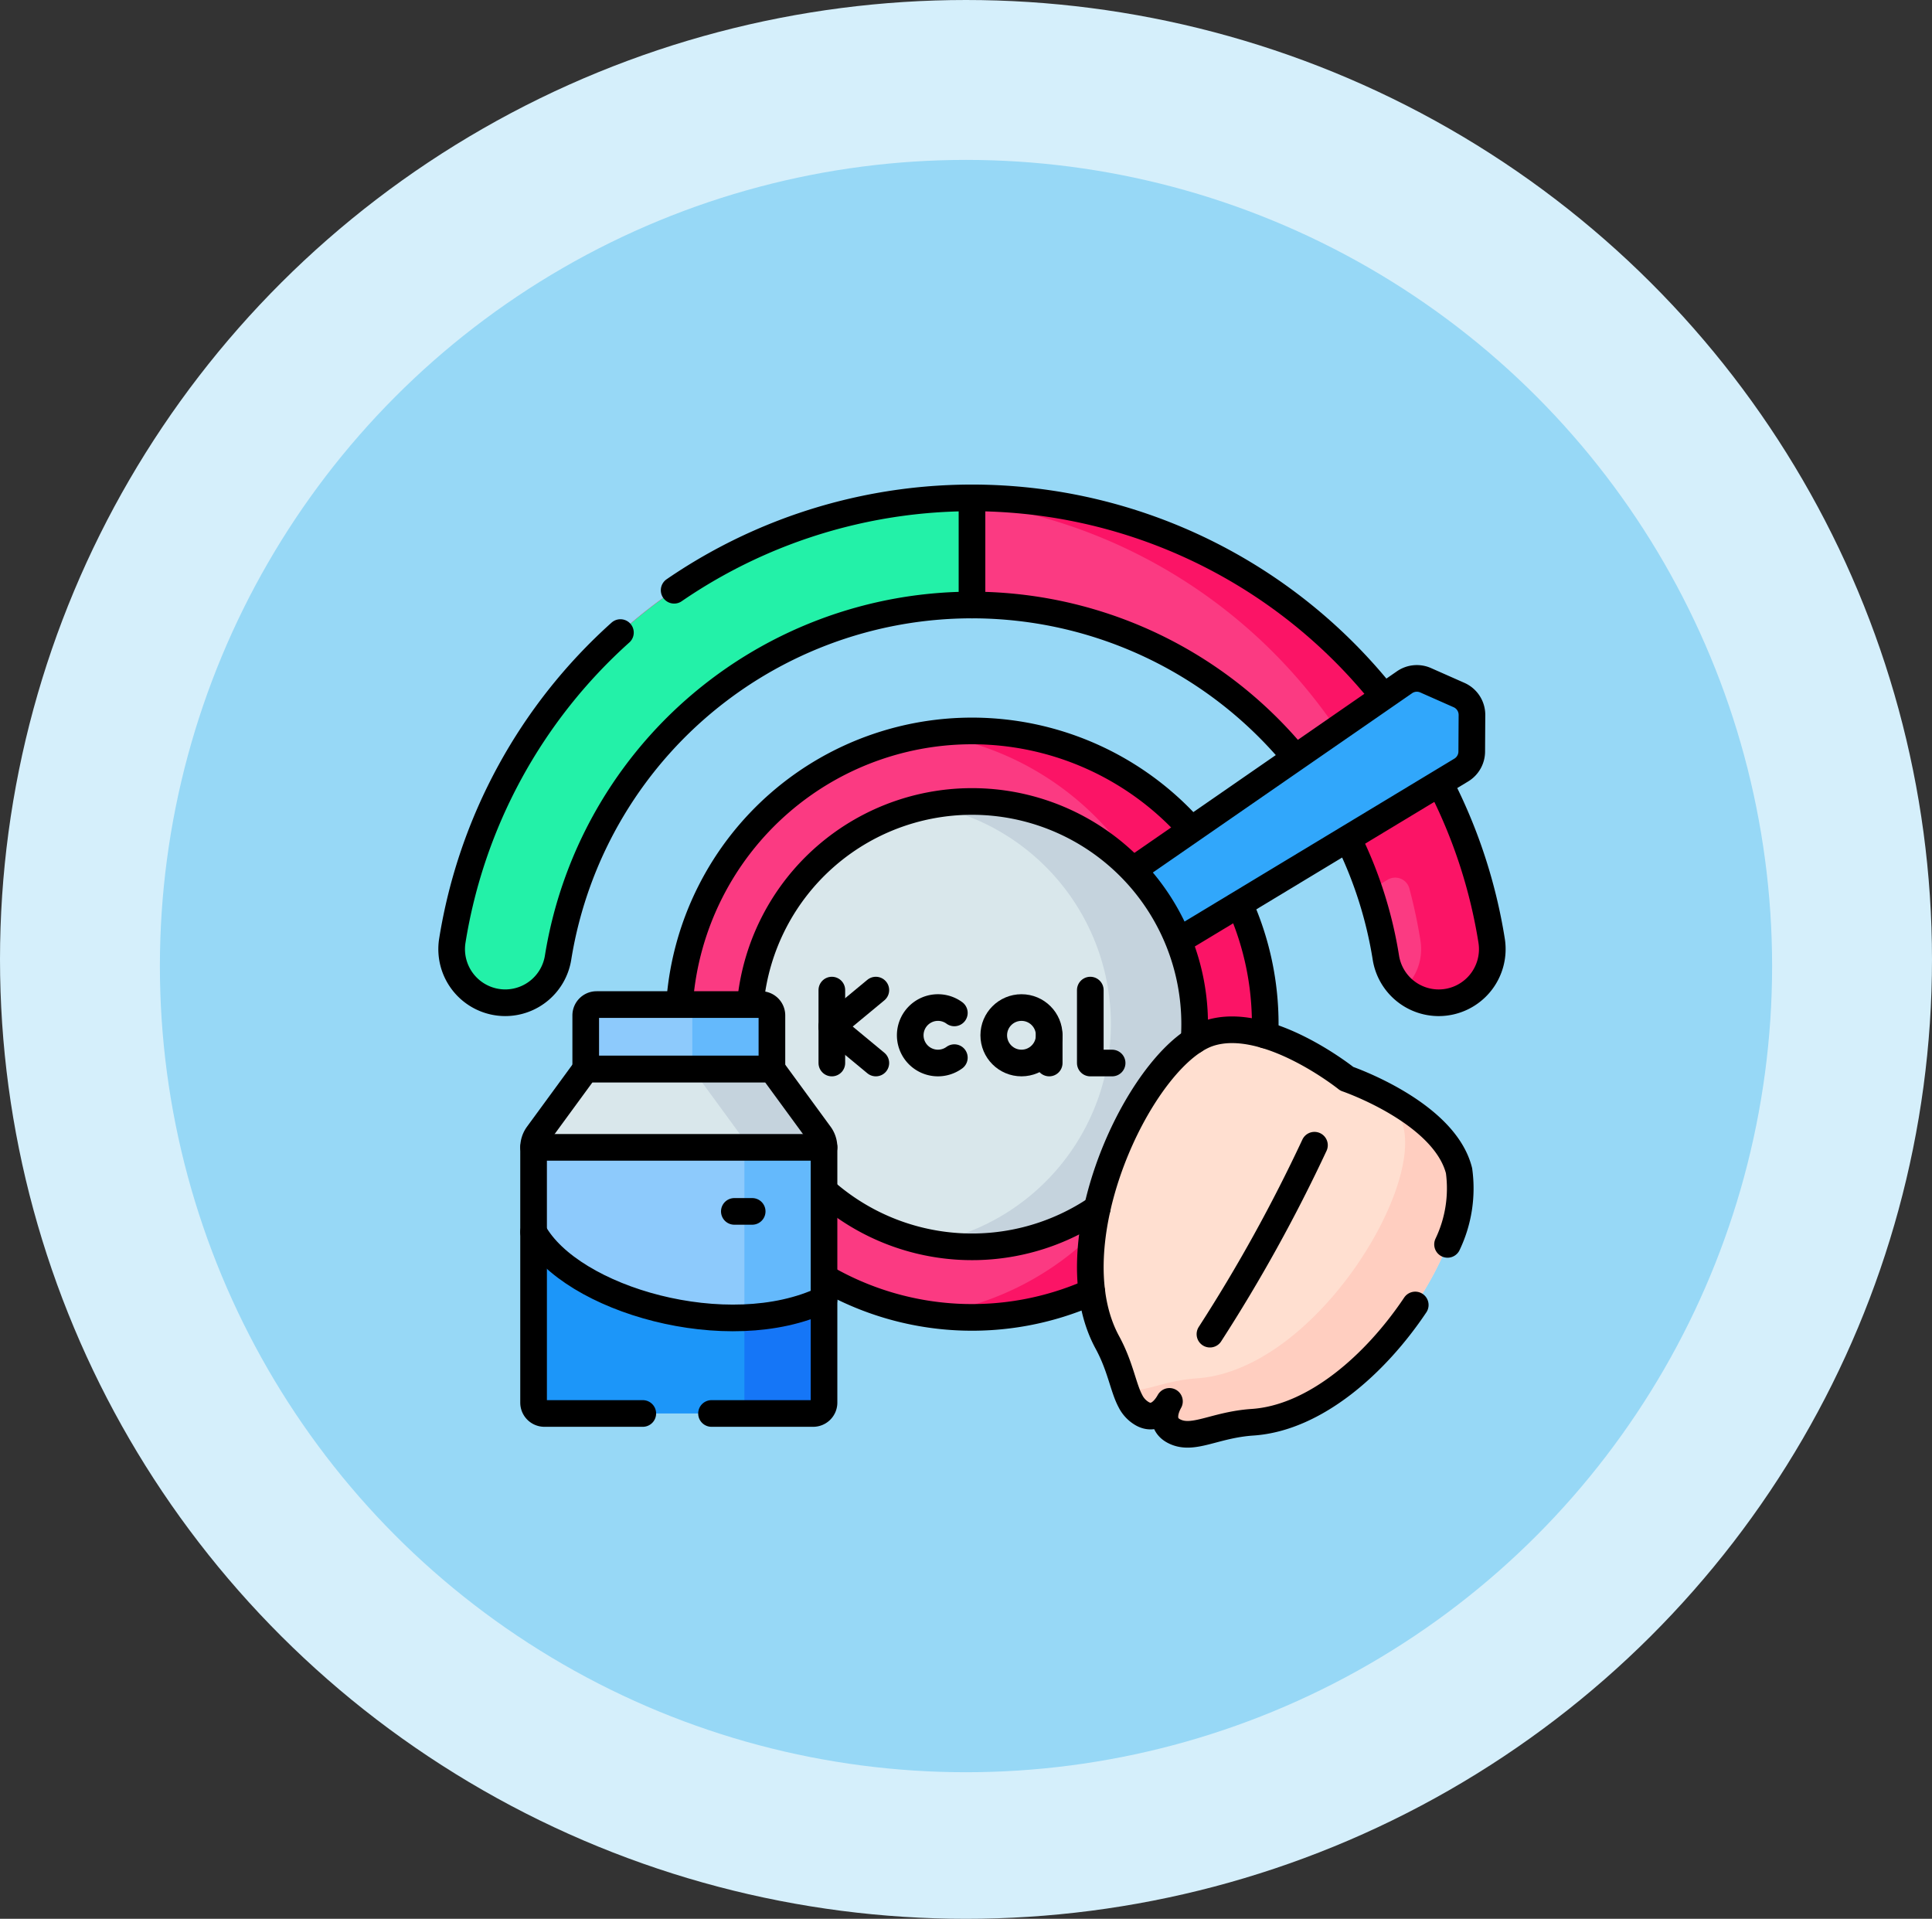 <svg xmlns="http://www.w3.org/2000/svg" width="145" height="144" viewBox="0 0 145 144">
  <rect x="0" y="0" width="145" height="144" fill="#333333" stroke="none"/>
  <g id="Grupo_1112880" data-name="Grupo 1112880" transform="translate(-937.051 -5810)">
    <ellipse id="Elipse_14860" data-name="Elipse 14860" cx="72.5" cy="72" rx="72.5" ry="72" transform="translate(937.051 5810)" fill="#d5effb"/>
    <circle id="Elipse_14861" data-name="Elipse 14861" cx="60.5" cy="60.5" r="60.5" transform="translate(949.051 5822)" fill="#97d8f6"/>
    <g id="Grupo_1112595" data-name="Grupo 1112595" transform="translate(963.45 5814.946)">
      <g id="Grupo_1112580" data-name="Grupo 1112580" transform="translate(7.5 32.42)">
        <g id="Grupo_1112578" data-name="Grupo 1112578" transform="translate(0)">
          <g id="Grupo_1112577" data-name="Grupo 1112577">
            <g id="Grupo_1112576" data-name="Grupo 1112576">
              <g id="Grupo_1112573" data-name="Grupo 1112573">
                <g id="Grupo_1112567" data-name="Grupo 1112567">
                  <g id="Grupo_1112566" data-name="Grupo 1112566" transform="translate(0 0)">
                    <g id="Grupo_1112565" data-name="Grupo 1112565">
                      <path id="Trazado_904029" data-name="Trazado 904029" d="M81.583,70.311a4.019,4.019,0,0,1-3.968-3.388,31.464,31.464,0,0,0-62.129,0,4.019,4.019,0,0,1-3.968,3.388h0a4.025,4.025,0,0,1-3.967-4.672,39.5,39.5,0,0,1,78,0,4.025,4.025,0,0,1-3.967,4.673Z" transform="translate(-7.501 -32.423)" fill="#fb3a82"/>
                    </g>
                  </g>
                  <path id="Trazado_904030" data-name="Trazado 904030" d="M280.662,65.636a39.508,39.508,0,0,0-39-33.216q-1.348,0-2.673.09a39.5,39.5,0,0,1,32.232,20.915l-2.8,1.939a31.315,31.315,0,0,1,3.073,6.534l1.362-.822a1.1,1.1,0,0,1,1.633.659,39.106,39.106,0,0,1,.831,3.9,4.032,4.032,0,0,1-1.293,3.652,4.018,4.018,0,0,0,6.639-3.652Z" transform="translate(-202.612 -32.42)" fill="#fb1466"/>
                  <path id="Trazado_904031" data-name="Trazado 904031" d="M7.551,65.638a39.506,39.506,0,0,1,39-33.215v8.038A31.467,31.467,0,0,0,15.486,66.923a4.019,4.019,0,0,1-3.968,3.388h0A4.025,4.025,0,0,1,7.551,65.638Z" transform="translate(-7.5 -32.423)" fill="#23f1a8"/>
                </g>
                <g id="Grupo_1112572" data-name="Grupo 1112572" transform="translate(17.048 13.542)">
                  <g id="Grupo_1112568" data-name="Grupo 1112568" transform="translate(0 3.948)">
                    <path id="Trazado_904032" data-name="Trazado 904032" d="M137.992,143.722a22,22,0,1,0,22,22A22,22,0,0,0,137.992,143.722Z" transform="translate(-115.987 -143.722)" fill="#fb3a82"/>
                    <path id="Trazado_904033" data-name="Trazado 904033" d="M261.16,165.725a22.022,22.022,0,0,1-25.15,21.782,22.008,22.008,0,0,0,0-43.564,22.022,22.022,0,0,1,25.15,21.782Z" transform="translate(-217.149 -143.72)" fill="#fb1466"/>
                  </g>
                  <g id="Grupo_1112569" data-name="Grupo 1112569" transform="translate(20.567)">
                    <path id="Trazado_904034" data-name="Trazado 904034" d="M249.744,146.773l-2.875-4.445,33.9-23.442a1.629,1.629,0,0,1,1.585-.15l2.508,1.11a1.629,1.629,0,0,1,.969,1.5l-.016,2.743a1.629,1.629,0,0,1-.787,1.385Z" transform="translate(-246.869 -118.598)" fill="#31a7fb"/>
                  </g>
                  <g id="Grupo_1112570" data-name="Grupo 1112570" transform="translate(5.296 9.244)">
                    <circle id="Elipse_14900" data-name="Elipse 14900" cx="16.709" cy="16.709" r="16.709" fill="#d9e7eb"/>
                  </g>
                  <g id="Grupo_1112571" data-name="Grupo 1112571" transform="translate(18.861 9.244)">
                    <path id="Trazado_904035" data-name="Trazado 904035" d="M255.862,194.129a16.715,16.715,0,0,1-19.852,16.412,16.711,16.711,0,0,0,0-32.825,16.715,16.715,0,0,1,19.852,16.412Z" transform="translate(-236.01 -177.42)" fill="#c5d3dd"/>
                  </g>
                </g>
              </g>
              <g id="Grupo_1112575" data-name="Grupo 1112575" transform="translate(6.15 38.023)">
                <path id="Trazado_904036" data-name="Trazado 904036" d="M72.338,274.381H84.684a.814.814,0,0,1,.814.814v4.02H71.524V275.2A.814.814,0,0,1,72.338,274.381Z" transform="translate(-67.613 -274.381)" fill="#8dcafc"/>
                <path id="Trazado_904037" data-name="Trazado 904037" d="M124.03,275.194v4.02h-5.975v-4.02a.815.815,0,0,0-.816-.814h5.976A.814.814,0,0,1,124.03,275.194Z" transform="translate(-106.145 -274.38)" fill="#64b9fc"/>
                <g id="Grupo_1112574" data-name="Grupo 1112574" transform="translate(0 4.834)">
                  <path id="Trazado_904038" data-name="Trazado 904038" d="M64.523,305.141H50.549l-3.6,4.922a1.629,1.629,0,0,0-.314.961V330.18a.814.814,0,0,0,.814.814H67.62a.814.814,0,0,0,.814-.814V311.023a1.628,1.628,0,0,0-.314-.961Z" transform="translate(-46.638 -305.141)" fill="#8dcafc"/>
                  <path id="Trazado_904039" data-name="Trazado 904039" d="M132.316,311.022V330.18a.814.814,0,0,1-.814.814h-5.976a.814.814,0,0,0,.814-.814V311.022a1.631,1.631,0,0,0-.313-.96l-3.6-4.922H128.4l3.6,4.922A1.622,1.622,0,0,1,132.316,311.022Z" transform="translate(-110.52 -305.14)" fill="#64b9fc"/>
                  <path id="Trazado_904040" data-name="Trazado 904040" d="M68.434,395.8v-7.742c-7.184,3.429-18.991.023-21.8-5.063v12.8a.814.814,0,0,0,.814.814H67.62A.814.814,0,0,0,68.434,395.8Z" transform="translate(-46.638 -370.759)" fill="#1c96f9"/>
                  <path id="Trazado_904041" data-name="Trazado 904041" d="M142.962,422.951a.814.814,0,0,1-.811.814h5.972a.814.814,0,0,0,.814-.814v-7.742a15.427,15.427,0,0,1-5.976,1.368Z" transform="translate(-127.142 -397.911)" fill="#1576f7"/>
                  <path id="Trazado_904042" data-name="Trazado 904042" d="M68.12,310.063l-3.6-4.921H50.549l-3.6,4.921a1.629,1.629,0,0,0-.314.961h21.8A1.628,1.628,0,0,0,68.12,310.063Z" transform="translate(-46.638 -305.141)" fill="#d9e7eb"/>
                  <path id="Trazado_904043" data-name="Trazado 904043" d="M132.316,311.022H126.34a1.631,1.631,0,0,0-.313-.96l-3.6-4.922H128.4l3.6,4.922A1.622,1.622,0,0,1,132.316,311.022Z" transform="translate(-110.52 -305.14)" fill="#c5d3dd"/>
                </g>
              </g>
            </g>
          </g>
        </g>
        <g id="Grupo_1112579" data-name="Grupo 1112579" transform="translate(47.931 39.913)">
          <path id="Trazado_904044" data-name="Trazado 904044" d="M324.679,315.859c-2.889.194-4.5,1.434-5.934.646-.885-.487-.719-1.444-.3-2.211-.422.767-1.141,1.42-2.026.934a2.244,2.244,0,0,1-.906-.96c-.55-1.026-.738-2.579-1.728-4.4a9.369,9.369,0,0,1-.523-1.142c-2.953-7.755,3.38-20.48,8.153-22.058,4.308-1.424,10.341,3.414,10.341,3.414s7.317,2.5,8.423,6.9C341.468,302.112,333.285,315.284,324.679,315.859Z" transform="translate(-312.509 -286.409)" fill="#ffdfd0"/>
          <path id="Trazado_904045" data-name="Trazado 904045" d="M338.907,343.176c-2.888.193-4.5,1.433-5.934.646-.885-.487-.718-1.444-.3-2.211-.421.767-1.141,1.421-2.026.933a2.247,2.247,0,0,1-.907-.96,5.773,5.773,0,0,1-.354-.839c1.3.262,2.844-.691,5.346-.86,8.605-.575,16.789-13.747,15.5-18.87a5.9,5.9,0,0,0-1.13-2.2c2.134,1.168,4.683,3.031,5.3,5.486C355.7,329.428,347.512,342.6,338.907,343.176Z" transform="translate(-326.737 -313.725)" fill="#ffcec0"/>
        </g>
      </g>
      <g id="Grupo_1112594" data-name="Grupo 1112594" transform="translate(7.5 32.42)">
        <g id="Grupo_1112592" data-name="Grupo 1112592" transform="translate(0 0)">
          <g id="Grupo_1112591" data-name="Grupo 1112591">
            <g id="Grupo_1112586" data-name="Grupo 1112586">
              <g id="Grupo_1112583" data-name="Grupo 1112583">
                <line id="Línea_673" data-name="Línea 673" y2="8.038" transform="translate(39.051)" fill="none" stroke="#000" stroke-linecap="round" stroke-linejoin="round" stroke-miterlimit="10" stroke-width="2"/>
                <g id="Grupo_1112582" data-name="Grupo 1112582">
                  <g id="Grupo_1112581" data-name="Grupo 1112581">
                    <path id="Trazado_904046" data-name="Trazado 904046" d="M166.822,47.09a39.505,39.505,0,0,0-53.071-7.737" transform="translate(-97.054 -32.423)" fill="none" stroke="#000" stroke-linecap="round" stroke-linejoin="round" stroke-miterlimit="10" stroke-width="2"/>
                    <path id="Trazado_904047" data-name="Trazado 904047" d="M436.483,174.433a31.231,31.231,0,0,1,2.7,8.63,4.019,4.019,0,0,0,3.968,3.388h0a4.025,4.025,0,0,0,3.967-4.672,39.22,39.22,0,0,0-3.754-11.561" transform="translate(-369.07 -148.563)" fill="none" stroke="#000" stroke-linecap="round" stroke-linejoin="round" stroke-miterlimit="10" stroke-width="2"/>
                    <path id="Trazado_904048" data-name="Trazado 904048" d="M20.165,85.643A39.432,39.432,0,0,0,7.551,108.752a4.025,4.025,0,0,0,3.967,4.672h0a4.019,4.019,0,0,0,3.968-3.388A31.463,31.463,0,0,1,70.664,94.829" transform="translate(-7.5 -75.537)" fill="none" stroke="#000" stroke-linecap="round" stroke-linejoin="round" stroke-miterlimit="10" stroke-width="2"/>
                  </g>
                </g>
              </g>
              <g id="Grupo_1112585" data-name="Grupo 1112585" transform="translate(51.254 13.542)">
                <g id="Grupo_1112584" data-name="Grupo 1112584" transform="translate(0 0)">
                  <path id="Trazado_904049" data-name="Trazado 904049" d="M333.658,132.9l20.258-14.01a1.629,1.629,0,0,1,1.585-.15l2.508,1.11a1.629,1.629,0,0,1,.969,1.5l-.016,2.743a1.629,1.629,0,0,1-.787,1.385l-21.071,12.721" transform="translate(-333.658 -118.597)" fill="none" stroke="#000" stroke-linecap="round" stroke-linejoin="round" stroke-miterlimit="10" stroke-width="2"/>
                </g>
              </g>
            </g>
            <g id="Grupo_1112588" data-name="Grupo 1112588" transform="translate(6.15 38.023)">
              <g id="Grupo_1112587" data-name="Grupo 1112587">
                <line id="Línea_674" data-name="Línea 674" x2="1.34" transform="translate(15.064 15.522)" fill="none" stroke="#000" stroke-linecap="round" stroke-linejoin="round" stroke-miterlimit="10" stroke-width="2"/>
                <path id="Trazado_904050" data-name="Trazado 904050" d="M68.434,388.056c-7.184,3.429-18.991.023-21.8-5.063" transform="translate(-46.638 -365.925)" fill="none" stroke="#000" stroke-linecap="round" stroke-linejoin="round" stroke-miterlimit="10" stroke-width="2"/>
                <path id="Trazado_904051" data-name="Trazado 904051" d="M59.989,330.994h7.629a.814.814,0,0,0,.814-.814V311.023a1.629,1.629,0,0,0-.314-.961l-3.6-4.921H50.548l-3.6,4.921a1.629,1.629,0,0,0-.314.961V330.18a.814.814,0,0,0,.814.814H54.83" transform="translate(-46.637 -300.307)" fill="none" stroke="#000" stroke-linecap="round" stroke-linejoin="round" stroke-miterlimit="10" stroke-width="2"/>
                <path id="Trazado_904052" data-name="Trazado 904052" d="M72.338,274.381H84.684a.814.814,0,0,1,.814.814v4.02H71.524V275.2A.814.814,0,0,1,72.338,274.381Z" transform="translate(-67.613 -274.381)" fill="none" stroke="#000" stroke-linecap="round" stroke-linejoin="round" stroke-miterlimit="10" stroke-width="2"/>
              </g>
              <line id="Línea_675" data-name="Línea 675" x1="21.796" transform="translate(0 10.716)" fill="none" stroke="#000" stroke-linecap="round" stroke-linejoin="round" stroke-miterlimit="10" stroke-width="2"/>
            </g>
            <g id="Grupo_1112590" data-name="Grupo 1112590" transform="translate(28.532 36.937)">
              <g id="Grupo_1112589" data-name="Grupo 1112589">
                <line id="Línea_676" data-name="Línea 676" y2="5.473" fill="none" stroke="#000" stroke-linecap="round" stroke-linejoin="round" stroke-miterlimit="10" stroke-width="2"/>
                <line id="Línea_677" data-name="Línea 677" y1="2.736" x2="3.302" fill="none" stroke="#000" stroke-linecap="round" stroke-linejoin="round" stroke-miterlimit="10" stroke-width="2"/>
                <line id="Línea_678" data-name="Línea 678" x1="3.302" y1="2.736" transform="translate(0 2.736)" fill="none" stroke="#000" stroke-linecap="round" stroke-linejoin="round" stroke-miterlimit="10" stroke-width="2"/>
              </g>
              <path id="Trazado_904053" data-name="Trazado 904053" d="M229.832,276.215a2.081,2.081,0,1,0,0,3.358" transform="translate(-220.638 -274.503)" fill="none" stroke="#000" stroke-linecap="round" stroke-linejoin="round" stroke-miterlimit="10" stroke-width="2"/>
              <circle id="Elipse_14901" data-name="Elipse 14901" cx="2.081" cy="2.081" r="2.081" transform="translate(12.152 1.31)" fill="none" stroke="#000" stroke-linecap="round" stroke-linejoin="round" stroke-miterlimit="10" stroke-width="2"/>
              <line id="Línea_679" data-name="Línea 679" y2="2.081" transform="translate(16.314 3.391)" fill="none" stroke="#000" stroke-linecap="round" stroke-linejoin="round" stroke-miterlimit="10" stroke-width="2"/>
              <path id="Trazado_904054" data-name="Trazado 904054" d="M312.509,267.476v5.473h1.638" transform="translate(-293.111 -267.476)" fill="none" stroke="#000" stroke-linecap="round" stroke-linejoin="round" stroke-miterlimit="10" stroke-width="2"/>
            </g>
          </g>
        </g>
        <path id="Trazado_904055" data-name="Trazado 904055" d="M116.438,163.948a22.005,22.005,0,0,1,38.248-12.993m-7.323,34.857a22.043,22.043,0,0,1-20.019-1.043m31.186-27.884a21.924,21.924,0,0,1,1.848,8.838q0,.408-.014.811" transform="translate(-99.319 -126.228)" fill="none" stroke="#000" stroke-linecap="round" stroke-linejoin="round" stroke-miterlimit="10" stroke-width="2"/>
        <g id="Grupo_1112593" data-name="Grupo 1112593" transform="translate(22.421 22.787)">
          <path id="Trazado_904056" data-name="Trazado 904056" d="M185.835,363.63a16.71,16.71,0,0,0,20.426,1.263" transform="translate(-180.231 -334.369)" fill="none" stroke="#000" stroke-linecap="round" stroke-linejoin="round" stroke-miterlimit="10" stroke-width="2"/>
          <path id="Trazado_904057" data-name="Trazado 904057" d="M183.47,195.371c.03-.407.046-.82.046-1.235a16.709,16.709,0,0,0-33.341-1.607" transform="translate(-150.175 -177.428)" fill="none" stroke="#000" stroke-linecap="round" stroke-linejoin="round" stroke-miterlimit="10" stroke-width="2"/>
        </g>
        <path id="Trazado_904058" data-name="Trazado 904058" d="M339.32,302.516a9.735,9.735,0,0,0,.862-5.529c-1.106-4.4-8.423-6.9-8.423-6.9s-6.032-4.838-10.341-3.414c-4.773,1.578-11.106,14.3-8.153,22.058a9.369,9.369,0,0,0,.523,1.142c.989,1.817,1.178,3.37,1.728,4.4a2.244,2.244,0,0,0,.906.96c.885.487,1.6-.166,2.026-.934-.422.768-.588,1.724.3,2.211,1.433.788,3.045-.452,5.934-.646,4.682-.313,9.239-4.356,12.214-8.8" transform="translate(-264.578 -246.496)" fill="none" stroke="#000" stroke-linecap="round" stroke-linejoin="round" stroke-miterlimit="10" stroke-width="2"/>
        <path id="Trazado_904059" data-name="Trazado 904059" d="M377.491,341.552a119.1,119.1,0,0,1-7.843,14.179" transform="translate(-312.738 -292.974)" fill="none" stroke="#000" stroke-linecap="round" stroke-linejoin="round" stroke-miterlimit="10" stroke-width="2"/>
      </g>
    </g>
  </g>
</svg>
